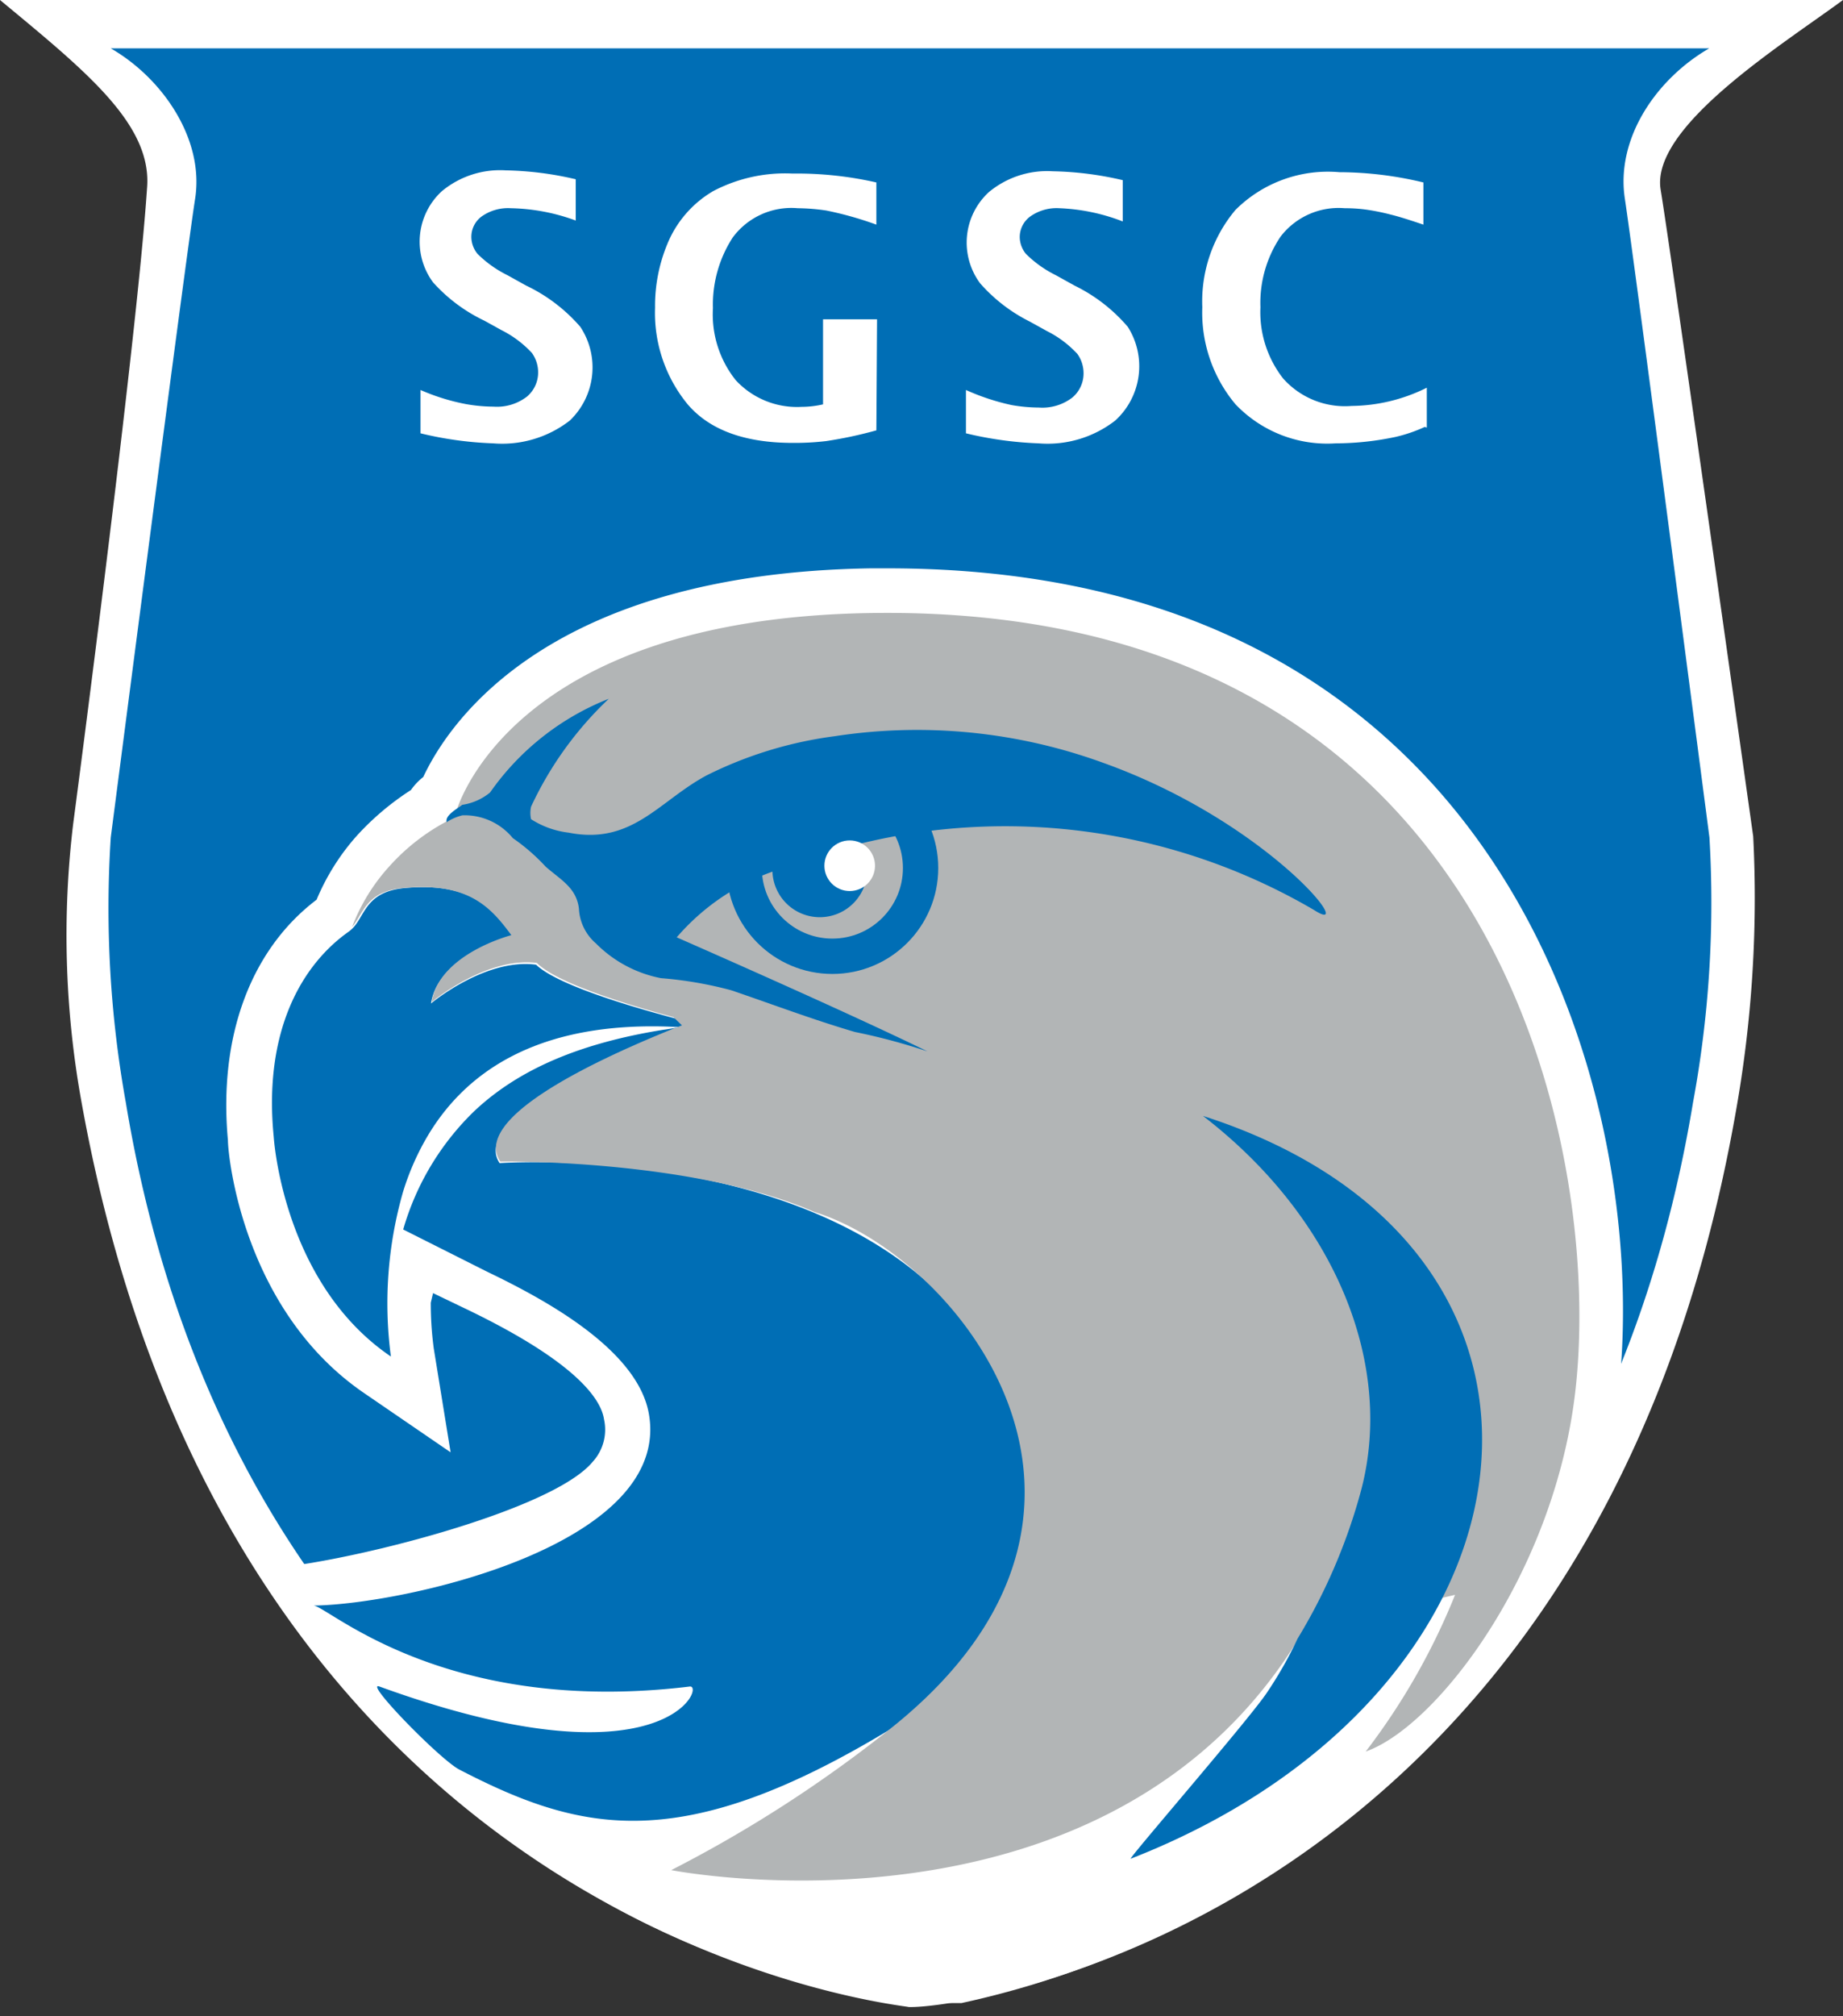 <svg id="Layer_1" data-name="Layer 1" xmlns="http://www.w3.org/2000/svg" xmlns:xlink="http://www.w3.org/1999/xlink" viewBox="0 0 80.86 88.4"><rect x="0" y="0" width="80.86" height="88.4" fill="#333333" stroke="none"/><defs><style>.cls-1,.cls-6{fill:none;}.cls-2{fill:#fff;}.cls-3{clip-path:url(#clip-path);}.cls-4{fill:#006eb5;}.cls-5{fill:#b2b5b6;}.cls-6{stroke:#006eb5;stroke-miterlimit:10;stroke-width:1.55px;}</style><clipPath id="clip-path"><path class="cls-1" d="M73.25,8.27C73,6.39,74.53,4.56,76.06,3.5L80.76.13H.17L3.72,3.2c.37.36,3,1.85,2.6,4.77-.15,1.22.06,4.34-.36,7.67-1.35,10.64-2.17,14-2.24,15.16L3,36.49c-.38,6,0,26.57,15.92,41.22l1.84,1.53a34.21,34.21,0,0,0,21,8.59h.42A39.72,39.72,0,0,0,57.32,81c7.13-5.12,16.21-15,19.05-33.17a32.84,32.84,0,0,0,.57-11.44C75.86,27.88,73.65,10.85,73.25,8.27Z"/></clipPath></defs><title>south-georgia-state-college_icon</title><path class="cls-2" d="M76.92,36.67s-3.6-25.58-4.06-28.35,5.4-6.4,8-8.32H0C3.79,3.14,6.7,5.47,6.45,8.27,6,15,3.21,36.13,3.21,36.13a41,41,0,0,0,.36,12.16C10,84.13,37.91,87.72,39.87,88h-.06c2.43.15,30.12-3.91,36.34-39.21A53.28,53.28,0,0,0,76.92,36.67Z"/><g class="cls-3"><path class="cls-4" d="M75,36.72s-3.3-25.32-3.71-28,1.41-5.28,3.7-6.6H4.86c2.29,1.32,4.11,4,3.7,6.6s-3.7,28-3.7,28a48.12,48.12,0,0,0,.66,11.62c5.36,32.38,32.53,37.71,34.23,38h.3c1.7-.3,28.87-5.63,34.23-38A48.12,48.12,0,0,0,75,36.72Z"/><path class="cls-2" d="M63,34.54c-5.72-6.39-13.82-9.62-24.06-9.62h-.74c-14.13.22-18.49,6.72-19.63,9.15a2.65,2.65,0,0,0-.54.57,11.92,11.92,0,0,0-2.37,2,10,10,0,0,0-1.77,2.81C11,41.64,9.58,45.45,10,50c0,.67.66,7.47,6,11.1l3.77,2.58-.74-4.56a14.82,14.82,0,0,1-.13-2l.1-.42,1.5.72c4.92,2.37,5.88,4,6,4.81A2.09,2.09,0,0,1,26,64.1c-2.25,2.71-15.66,5.49-15.14,4.45l-.36,1.82,3.28,2a1.59,1.59,0,0,1-.68-.14l.43.26c.32.2.76.47,1.3.76a1.77,1.77,0,0,0-.15.31c-.47,1.26.39,2.3,1.23,3.29a20,20,0,0,0,1.67,1.77,17.17,17.17,0,0,0,8.19,3.48L23,83.54l3.26,1.74A30.12,30.12,0,0,0,39.11,88.4a20.1,20.1,0,0,0,10-2.53,2,2,0,0,0,1.35.5h0c1.54,0,8-3.33,9.59-4.37l.42-.27.11-.2C64.33,78.45,70.14,68.94,71,61.14,71.86,53.89,70.21,42.62,63,34.54Z"/><path class="cls-4" d="M44.83,63.13C41.51,49.61,21.92,51,21.92,51c-1.22-1.83,4.33-4.4,8.2-6-.13,0-.87.14-1,.15-3.56.57-6.29,1.68-8.28,3.54a11.71,11.71,0,0,0-3.15,5.22l3.68,1.85c2.37,1.14,6.6,3.36,7.1,6.24,1,5.76-10.77,8.35-14.72,8.4.62,0,5.69,4.86,16.51,3.55.71-.09-1.07,4.55-13.61,0-.73-.27,2.64,3.19,3.5,3.64,5.35,2.77,9.74,3.81,19-1.82C45.8,72.22,45.19,64.57,44.83,63.13Z"/><path class="cls-4" d="M32.24,45.3s-7.27-1.6-8.72-3C21.29,42,18.91,44,18.91,44c.33-2.14,3.54-2.94,3.54-2.94l.15.06c-.91-1.24-1.87-2.46-4.86-2.18-1.63.16-1.71,1.12-2.21,1.7a1.51,1.51,0,0,1-.23.21c-2.06,1.45-3.75,4.36-3.29,9,0,0,.38,6.4,5.14,9.63a17.74,17.74,0,0,1,.53-7.21,11.36,11.36,0,0,1,1-2.32c1.65-2.88,4.86-5.23,11-4.92h.79A15.86,15.86,0,0,0,32.24,45.3Z"/><path class="cls-5" d="M63.84,69.93a29.22,29.22,0,0,1-3.92,6.87c3.15-1.11,8.33-7.9,9.21-15.92,1.18-10.74-3.51-34.42-30.92-34C22.21,27.12,20,35.64,20,35.64l.3-.07-.09.15A9.13,9.13,0,0,0,17.07,38a8.36,8.36,0,0,0-1.62,2.64c.5-.58.59-1.54,2.21-1.7,3-.29,3.94.93,4.86,2.18h0L22.45,41s-3.18.81-3.51,2.94c0,0,2.38-2,4.61-1.72.86.86,3.78,1.78,6,2.38l.37.36-.39.15c-3.87,1.56-8.8,4-7.58,5.82,0,0,8.38-.13,13.78,2.21C42,55.08,51,66.17,39.2,75.69A57.12,57.12,0,0,1,29.45,82s19,3.73,27.52-10.14l.23-.39"/><path class="cls-4" d="M48.38,33.44a23.85,23.85,0,0,0-11.75-1.16A17.66,17.66,0,0,0,31,34c-2.09,1.12-3.26,3.06-6.05,2.51a3.9,3.9,0,0,1-1.65-.59,1.28,1.28,0,0,1,0-.55,15.49,15.49,0,0,1,3.41-4.73,11.51,11.51,0,0,0-5.21,4.11,2.5,2.5,0,0,1-1.22.54c-.18.15-.78.46-.68.76a2.13,2.13,0,0,1,.69-.3,2.73,2.73,0,0,1,2.21,1A8.56,8.56,0,0,1,23.94,38c.66.58,1.35.92,1.46,1.84a2.15,2.15,0,0,0,.75,1.53A5.48,5.48,0,0,0,29,42.89a17,17,0,0,1,3.08.53c1.82.62,3.59,1.29,5.43,1.83a26.6,26.6,0,0,1,3.18.85c-3.64-1.78-11-5-11-5a9.94,9.94,0,0,1,4.2-2.88A2.08,2.08,0,1,0,37.71,37a26.84,26.84,0,0,1,19.94,2.9C59.66,41.2,55.69,36.05,48.38,33.44Z"/><circle class="cls-2" cx="37.28" cy="37.96" r="1.11"/><circle class="cls-6" cx="36.52" cy="38.06" r="3.87"/></g><path class="cls-2" d="M18.45,19V17.1a9.27,9.27,0,0,0,2,.62,7,7,0,0,0,1.2.11,2.16,2.16,0,0,0,1.47-.44,1.38,1.38,0,0,0,.49-1.06,1.46,1.46,0,0,0-.27-.85,4.65,4.65,0,0,0-1.33-1l-.76-.42A7.13,7.13,0,0,1,19,12.38a3,3,0,0,1,.39-4,4,4,0,0,1,2.8-.91,14.5,14.5,0,0,1,3.07.39V9.67a8.68,8.68,0,0,0-2.85-.54,2,2,0,0,0-1.29.37,1.11,1.11,0,0,0-.44.89,1.18,1.18,0,0,0,.27.74,5,5,0,0,0,1.32.94l.81.45a7.28,7.28,0,0,1,2.38,1.81A3.22,3.22,0,0,1,25,18.44a4.84,4.84,0,0,1-3.36,1A15.79,15.79,0,0,1,18.45,19Z"/><path class="cls-2" d="M38.45,18.87a18.32,18.32,0,0,1-2.2.47,11.8,11.8,0,0,1-1.46.08q-3.16,0-4.61-1.68a6.31,6.31,0,0,1-1.44-4.25,7.06,7.06,0,0,1,.63-3,4.78,4.78,0,0,1,1.92-2.11,6.78,6.78,0,0,1,3.48-.77A15.73,15.73,0,0,1,38.45,8V9.85a15.3,15.3,0,0,0-2.2-.62A9.08,9.08,0,0,0,35,9.13a3.2,3.2,0,0,0-2.85,1.28,5.4,5.4,0,0,0-.87,3.1,4.62,4.62,0,0,0,1,3.16,3.66,3.66,0,0,0,2.89,1.17,4.24,4.24,0,0,0,.94-.11V14h2.37Z"/><path class="cls-2" d="M62.51,18.72a6.55,6.55,0,0,1-1.29.44,12.81,12.81,0,0,1-2.62.28,5.56,5.56,0,0,1-4.4-1.72,6.26,6.26,0,0,1-1.45-4.25A6.24,6.24,0,0,1,54.2,9.21a5.74,5.74,0,0,1,4.56-1.66A15.88,15.88,0,0,1,62.45,8V9.85c-.59-.2-1.06-.35-1.43-.44A9.75,9.75,0,0,0,60,9.2a6.73,6.73,0,0,0-1-.07,3.21,3.21,0,0,0-2.82,1.25,5.21,5.21,0,0,0-.88,3.09,4.72,4.72,0,0,0,1,3.13,3.63,3.63,0,0,0,3,1.2A7.56,7.56,0,0,0,62.6,17v1.75Z"/><path class="cls-2" d="M42.38,19V17.1a10,10,0,0,0,2,.66,7,7,0,0,0,1.2.11,2.16,2.16,0,0,0,1.47-.44,1.38,1.38,0,0,0,.49-1.06,1.46,1.46,0,0,0-.27-.85,4.65,4.65,0,0,0-1.33-1l-.76-.42A7.13,7.13,0,0,1,43,12.42a3,3,0,0,1,.39-4,4,4,0,0,1,2.8-.91,14.5,14.5,0,0,1,3.07.39V9.71a8.57,8.57,0,0,0-2.78-.58,2,2,0,0,0-1.29.37,1.12,1.12,0,0,0-.45.89,1.18,1.18,0,0,0,.27.74,5,5,0,0,0,1.32.94l.81.45a7.26,7.26,0,0,1,2.34,1.81,3.22,3.22,0,0,1-.55,4.11,4.84,4.84,0,0,1-3.36,1A16.08,16.08,0,0,1,42.38,19Z"/><path class="cls-4" d="M52.78,48.93c5.85,4.5,8.46,11,6.89,16.59a25.07,25.07,0,0,1-2.74,6.33,17.55,17.55,0,0,1-1.38,2.42c-.91,1.31-6.12,7.31-5.94,7.23C68.2,74.24,70.84,54.72,52.78,48.93Z"/></svg>